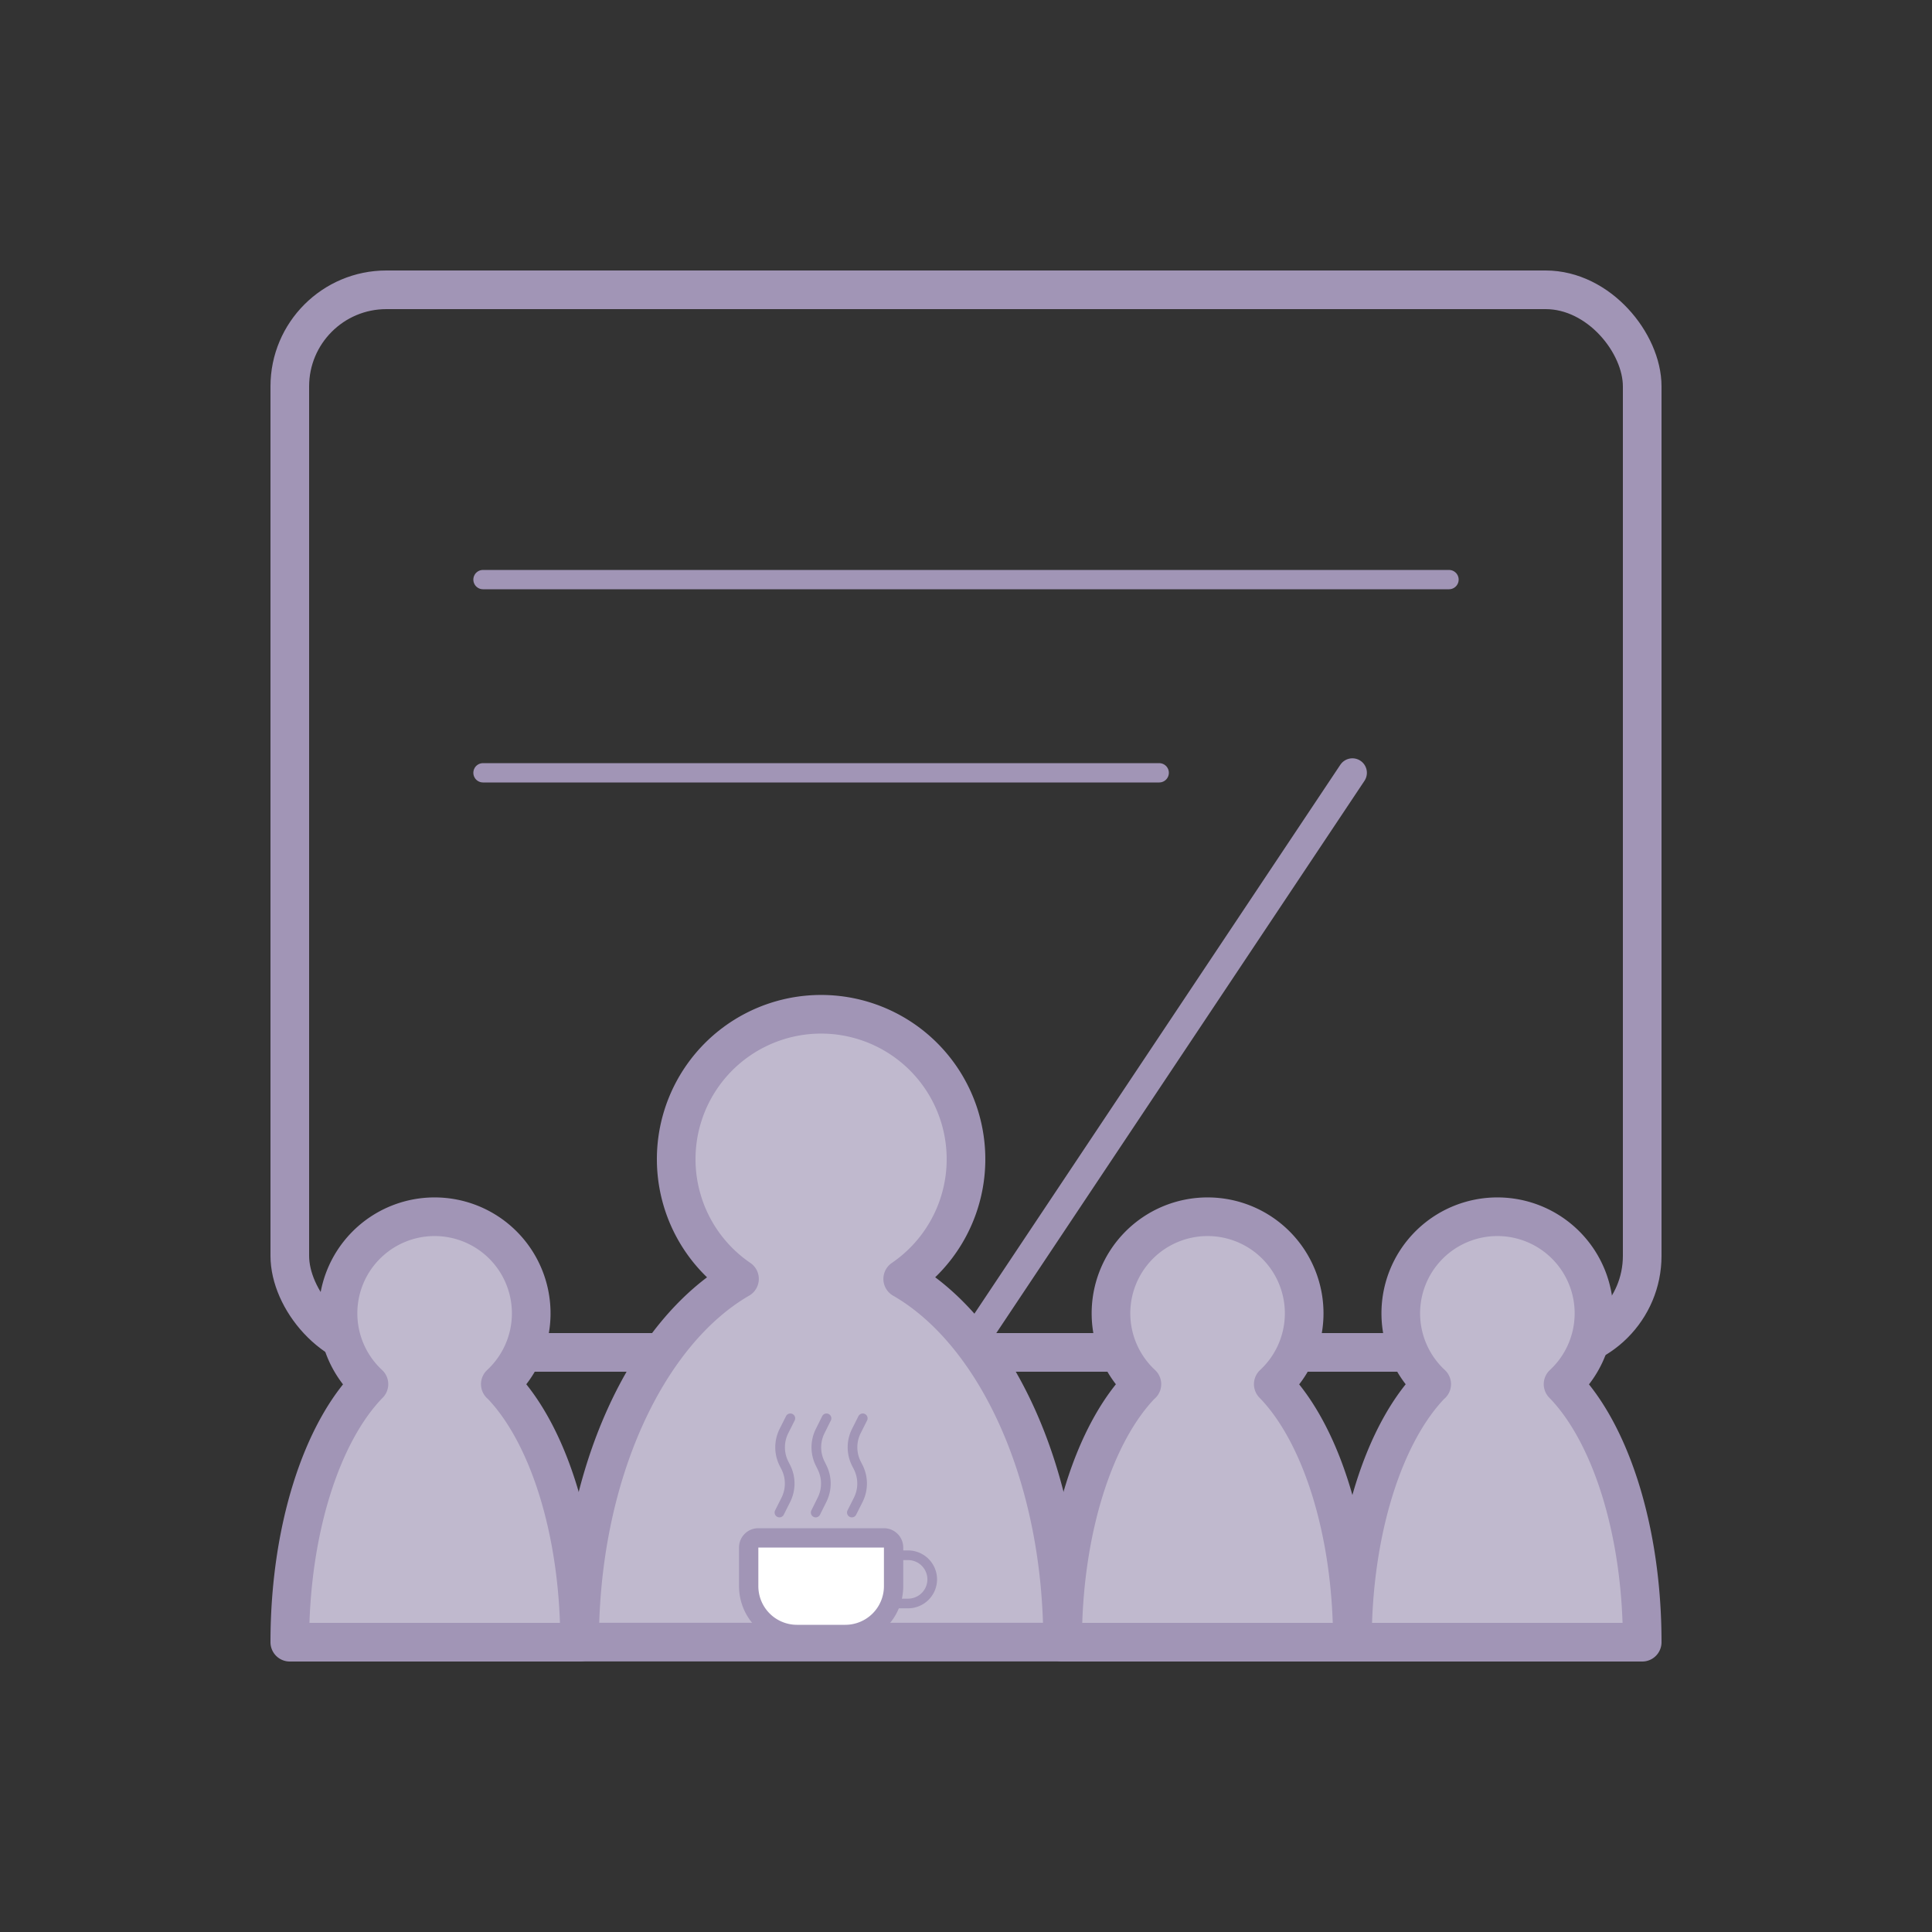 <svg id="_1" data-name="1" xmlns="http://www.w3.org/2000/svg" viewBox="0 0 250 250"><rect x="0" y="0" width="250" height="250" fill="#333333" stroke="none"/><defs><style>.cls-1,.cls-2,.cls-5,.cls-6{fill:none;}.cls-1,.cls-2,.cls-3,.cls-4,.cls-5{stroke:#a195b6;stroke-linejoin:round;}.cls-1,.cls-2,.cls-3,.cls-5{stroke-linecap:round;}.cls-1{stroke-width:3.75px;}.cls-2,.cls-4{stroke-width:5px;}.cls-3{fill:#fff;stroke-width:2.5px;}.cls-4{fill:#c0b9ce;}.cls-5{stroke-width:1.25px;}</style></defs><line class="cls-1" x1="125" y1="175" x2="175" y2="100"/><rect class="cls-2" x="37.5" y="37.5" width="175" height="137.5" rx="12.5"/><line class="cls-3" x1="62.5" y1="75" x2="187.5" y2="75"/><line class="cls-3" x1="62.5" y1="100" x2="150" y2="100"/><path class="cls-4" d="M95.69,165.49c-12,6.94-20.69,25.34-20.69,47h62.5c0-21.67-8.64-40.07-20.69-47a18.75,18.75,0,1,0-21.12,0Z"/><path class="cls-4" d="M64.76,179.11C70.83,185.32,75,197.92,75,212.5H37.5c0-14.58,4.17-27.18,10.24-33.39a12.5,12.5,0,1,1,17,0Z"/><path class="cls-4" d="M147.74,179.11c-6.07,6.21-10.24,18.81-10.24,33.39H175c0-14.58-4.17-27.18-10.24-33.39a12.5,12.5,0,1,0-17,0Z"/><path class="cls-4" d="M185.24,179.11C179.17,185.32,175,197.92,175,212.5h37.5c0-14.58-4.17-27.18-10.24-33.39a12.5,12.5,0,1,0-17,0Z"/><path class="cls-5" d="M114.38,201.25h3.12a3.13,3.13,0,0,1,3.13,3.12h0a3.13,3.13,0,0,1-3.13,3.12h-3.12"/><path class="cls-3" d="M96.88,200.25v5a6.25,6.25,0,0,0,6.25,6.25h6.25a6.25,6.25,0,0,0,6.25-6.25v-5a1.25,1.25,0,0,0-1.25-1.25H98.13A1.24,1.24,0,0,0,96.88,200.25Z"/><path class="cls-5" d="M100.86,195.72l.83-1.65a4.7,4.7,0,0,0,0-4.2l-.25-.49a4.7,4.7,0,0,1,0-4.2l.83-1.65"/><path class="cls-5" d="M110.23,195.72l.83-1.65a4.7,4.7,0,0,0,0-4.2l-.25-.49a4.7,4.7,0,0,1,0-4.2l.83-1.65"/><path class="cls-5" d="M105.55,195.72l.82-1.65a4.7,4.7,0,0,0,0-4.2l-.24-.49a4.7,4.7,0,0,1,0-4.2l.82-1.65"/><rect class="cls-6" width="250" height="250"/></svg>